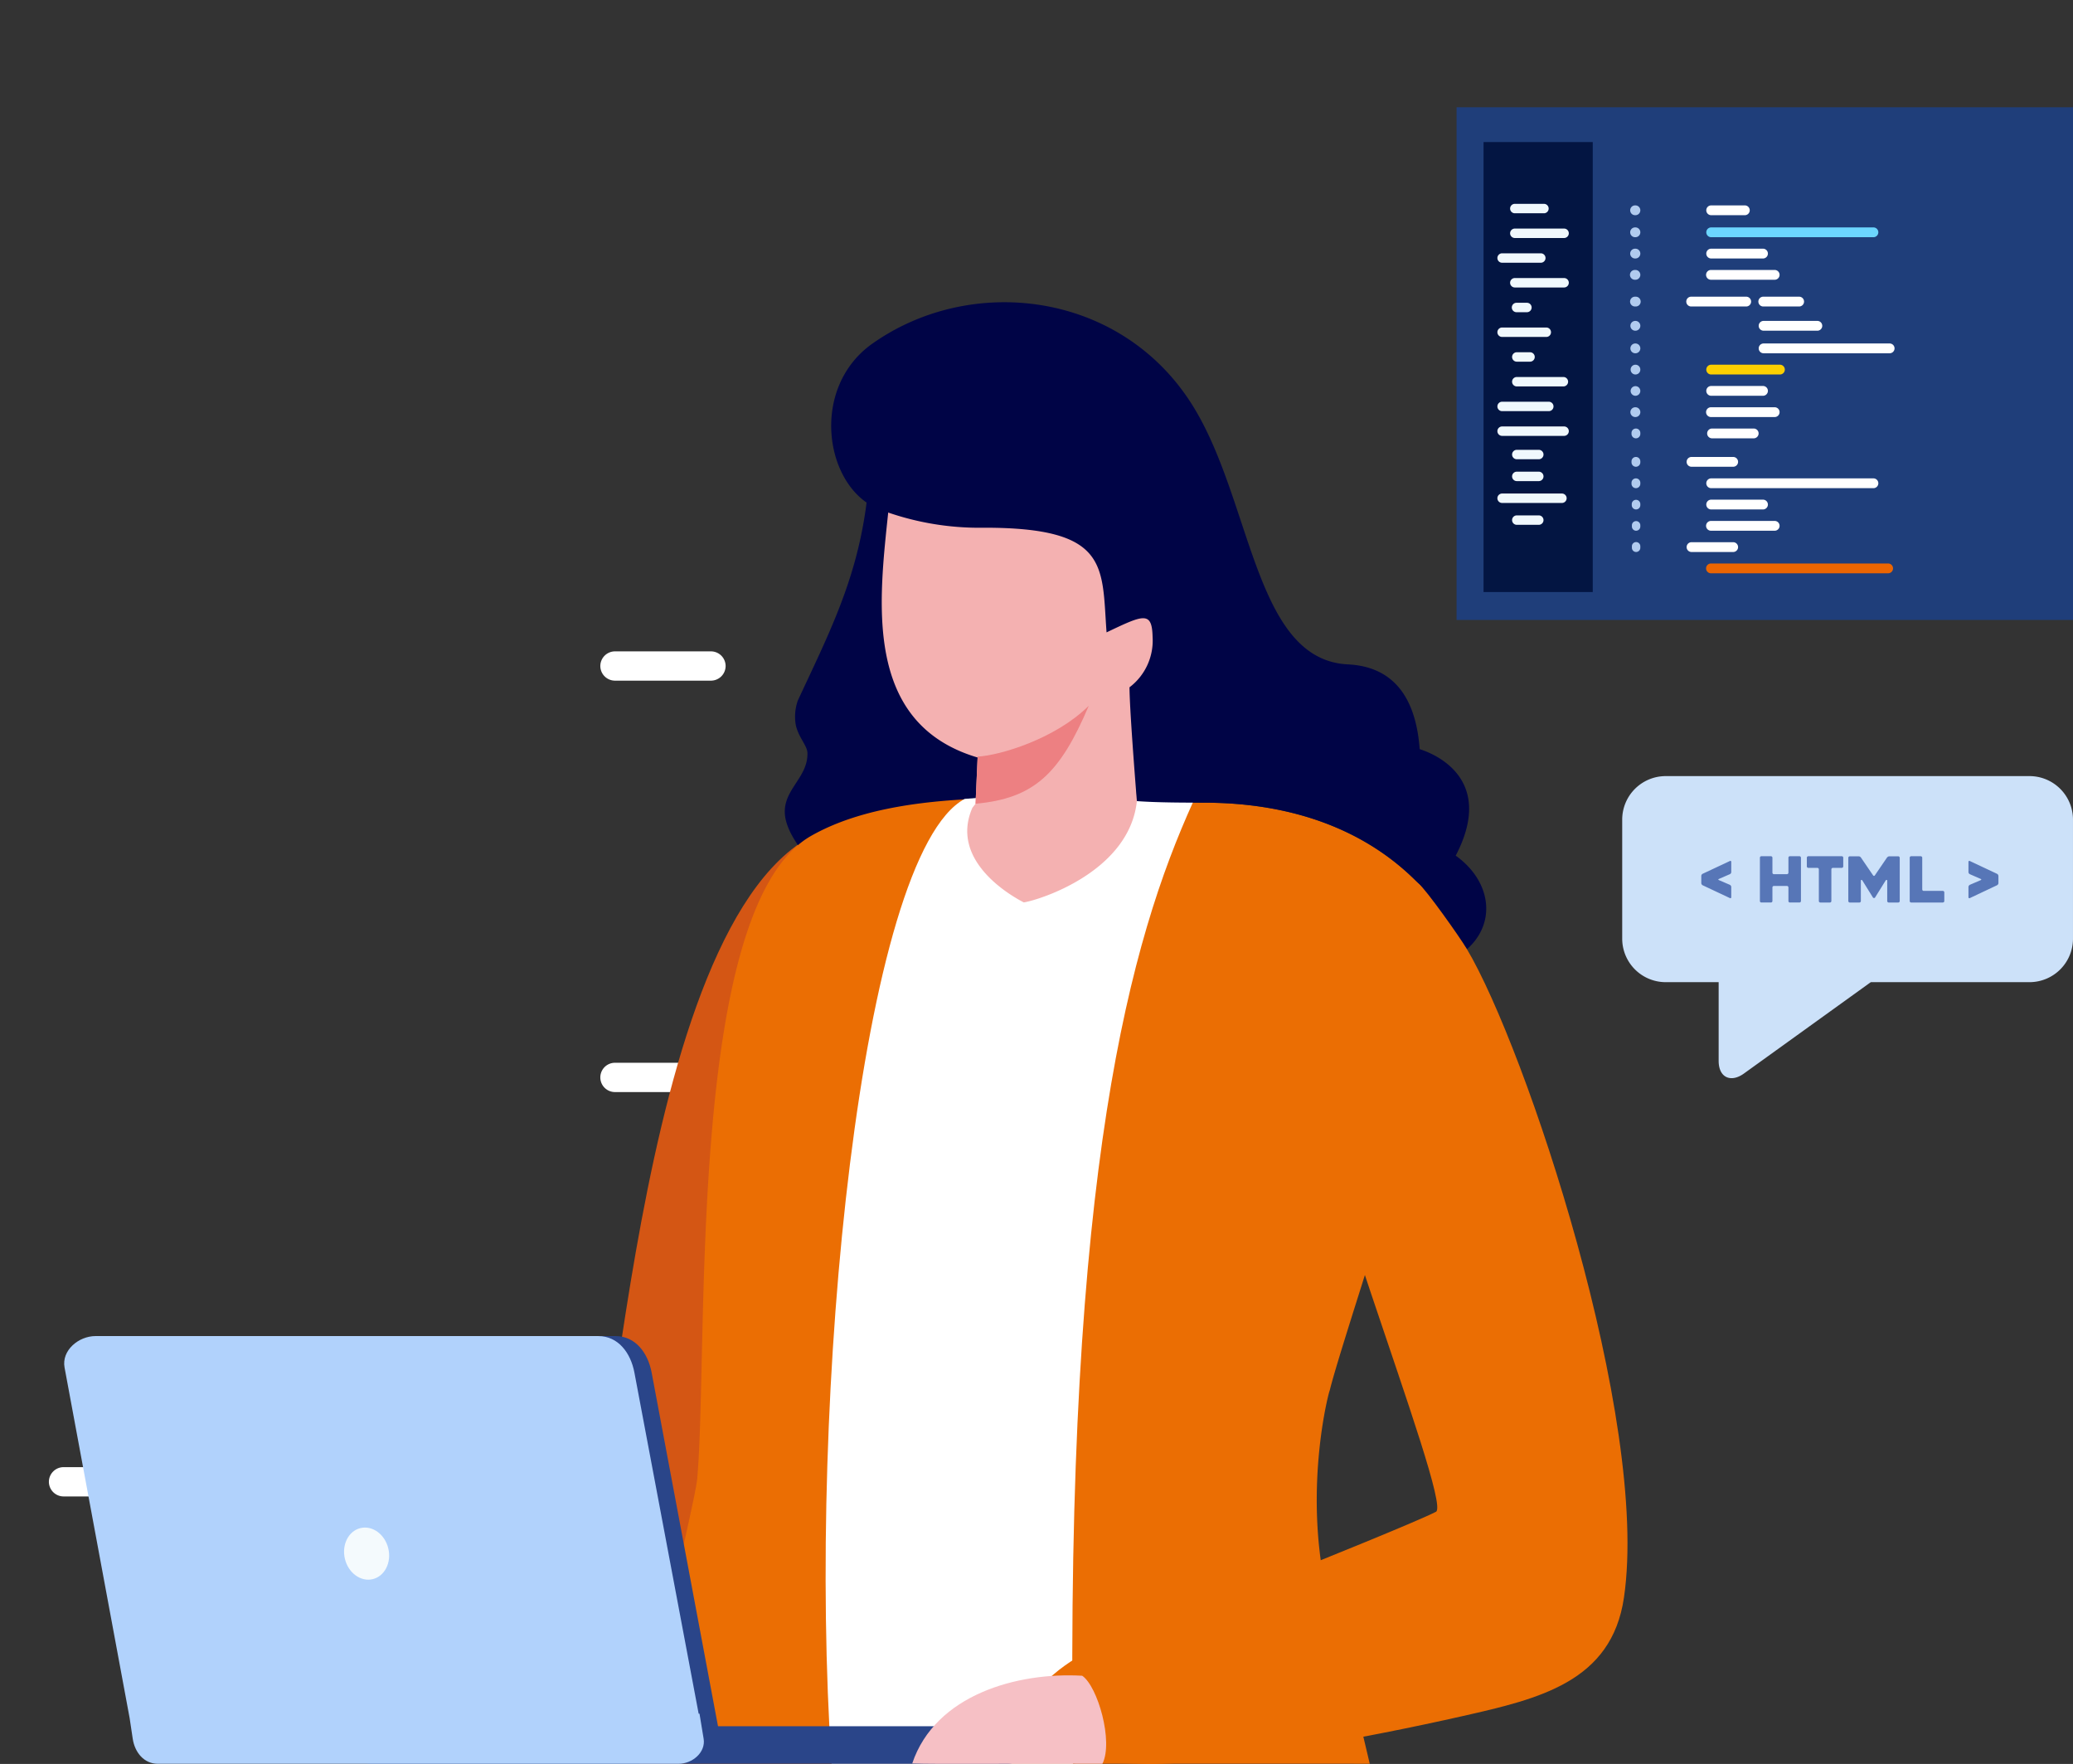 <svg xmlns="http://www.w3.org/2000/svg" xmlns:xlink="http://www.w3.org/1999/xlink" width="423.196" height="360.045" viewBox="0 0 423.196 360.045">
  <rect x="0" y="0" width="423.196" height="360.045" fill="#333333" stroke="none"/>
  <defs>
    <clipPath id="clip-path">
      <rect id="Rectángulo_37363" data-name="Rectángulo 37363" width="423.196" height="360.045" transform="translate(0 0)" fill="none"/>
    </clipPath>
  </defs>
  <g id="img23" transform="translate(0 -0.002)">
    <g id="Grupo_142482" data-name="Grupo 142482" transform="translate(0 0.002)" clip-path="url(#clip-path)">
      <path id="Trazado_184361" data-name="Trazado 184361" d="M37.736,1048.474H62.693a3,3,0,0,0,2.989-2.989h0a3,3,0,0,0-2.989-2.989H37.736a3,3,0,0,0-2.989,2.989h0a3,3,0,0,0,2.989,2.989" transform="translate(-24.766 -743.032)" fill="#fff" fill-rule="evenodd"/>
      <path id="Trazado_184363" data-name="Trazado 184363" d="M317.789,1003.175h19.6a3,3,0,0,0,2.99-2.989h0a3,3,0,0,0-2.99-2.989h-19.6a3,3,0,0,0-2.989,2.989h0a3,3,0,0,0,2.989,2.989" transform="translate(-224.371 -710.745)" fill="#6cd6ff" fill-rule="evenodd"/>
      <path id="Trazado_184364" data-name="Trazado 184364" d="M429.626,1003.175h19.6a3,3,0,0,0,2.99-2.989h0a3,3,0,0,0-2.99-2.989h-19.6a3,3,0,0,0-2.989,2.989h0a3,3,0,0,0,2.989,2.989" transform="translate(-304.083 -710.745)" fill="#fccf00" fill-rule="evenodd"/>
      <path id="Trazado_184365" data-name="Trazado 184365" d="M429.626,468.81h19.6a3,3,0,0,0,2.99-2.989h0a3,3,0,0,0-2.99-2.989h-19.6a3,3,0,0,0-2.989,2.989h0a3,3,0,0,0,2.989,2.989" transform="translate(-304.083 -329.88)" fill="#fff" fill-rule="evenodd"/>
      <path id="Trazado_184366" data-name="Trazado 184366" d="M429.626,761.14h19.6a2.989,2.989,0,1,0,0-5.979h-19.6a2.989,2.989,0,0,0,0,5.979" transform="translate(-304.083 -538.236)" fill="#fff" fill-rule="evenodd"/>
      <path id="Trazado_184367" data-name="Trazado 184367" d="M1035.191,76.22h125.743a.051.051,0,0,1,.051.051V180.815a.051.051,0,0,1-.051.051H1035.191a.051.051,0,0,1-.051-.051V76.271a.051.051,0,0,1,.051-.051" transform="translate(-737.789 -54.326)" fill="#1f3e7a" fill-rule="evenodd"/>
      <path id="Trazado_184368" data-name="Trazado 184368" d="M1213.468,402.4h36.168a1,1,0,0,0,0-2h-36.168a1,1,0,1,0,0,2" transform="translate(-864.179 -285.384)" fill="#eb6502" fill-rule="evenodd"/>
      <path id="Trazado_184369" data-name="Trazado 184369" d="M1199.646,387.279h8.505a1,1,0,1,0,0-2h-8.505a1,1,0,0,0,0,2" transform="translate(-854.328 -274.609)" fill="#fff" fill-rule="evenodd"/>
      <path id="Trazado_184370" data-name="Trazado 184370" d="M1213.468,372.162h13.005a1,1,0,1,0,0-2h-13.005a1,1,0,1,0,0,2" transform="translate(-864.179 -263.834)" fill="#fff" fill-rule="evenodd"/>
      <path id="Trazado_184371" data-name="Trazado 184371" d="M1213.622,357.044H1224.2a1,1,0,0,0,0-2h-10.579a1,1,0,1,0,0,2" transform="translate(-864.289 -253.059)" fill="#fff" fill-rule="evenodd"/>
      <path id="Trazado_184372" data-name="Trazado 184372" d="M1213.622,341.927h33.123a1,1,0,1,0,0-2h-33.123a1,1,0,1,0,0,2" transform="translate(-864.289 -242.285)" fill="#fff" fill-rule="evenodd"/>
      <path id="Trazado_184373" data-name="Trazado 184373" d="M1199.646,326.708h8.505a1,1,0,1,0,0-2h-8.505a1,1,0,0,0,0,2" transform="translate(-854.328 -231.438)" fill="#fff" fill-rule="evenodd"/>
      <path id="Trazado_184374" data-name="Trazado 184374" d="M1213.468,193.836h13.005a1,1,0,1,0,0-2h-13.005a1,1,0,1,0,0,2" transform="translate(-864.179 -136.734)" fill="#fff" fill-rule="evenodd"/>
      <path id="Trazado_184375" data-name="Trazado 184375" d="M1213.622,178.719H1224.2a1,1,0,0,0,0-2h-10.579a1,1,0,1,0,0,2" transform="translate(-864.289 -125.959)" fill="#fff" fill-rule="evenodd"/>
      <path id="Trazado_184376" data-name="Trazado 184376" d="M1213.622,163.6h33.123a1,1,0,1,0,0-2h-33.123a1,1,0,1,0,0,2" transform="translate(-864.289 -115.184)" fill="#6cd6ff" fill-rule="evenodd"/>
      <path id="Trazado_184377" data-name="Trazado 184377" d="M1214.235,306.508h8.505a1,1,0,0,0,0-2h-8.505a1,1,0,1,0,0,2" transform="translate(-864.726 -217.04)" fill="#fff" fill-rule="evenodd"/>
      <path id="Trazado_184378" data-name="Trazado 184378" d="M1213.468,291.391h13.005a1,1,0,1,0,0-2h-13.005a1,1,0,1,0,0,2" transform="translate(-864.179 -206.266)" fill="#fff" fill-rule="evenodd"/>
      <path id="Trazado_184379" data-name="Trazado 184379" d="M1213.622,276.273H1224.2a1,1,0,0,0,0-2h-10.579a1,1,0,1,0,0,2" transform="translate(-864.289 -195.49)" fill="#fff" fill-rule="evenodd"/>
      <path id="Trazado_184380" data-name="Trazado 184380" d="M1213.622,261.156h14.033a1,1,0,1,0,0-2h-14.033a1,1,0,1,0,0,2" transform="translate(-864.289 -184.716)" fill="#fccf00" fill-rule="evenodd"/>
      <path id="Trazado_184381" data-name="Trazado 184381" d="M1250.867,246.073H1276.6a1,1,0,1,0,0-2h-25.733a1,1,0,1,0,0,2" transform="translate(-890.835 -173.965)" fill="#fff" fill-rule="evenodd"/>
      <path id="Trazado_184382" data-name="Trazado 184382" d="M1250.867,230.037h10.975a1,1,0,1,0,0-2h-10.975a1,1,0,1,0,0,2" transform="translate(-890.835 -162.536)" fill="#fff" fill-rule="evenodd"/>
      <rect id="Rectángulo_37362" data-name="Rectángulo 37362" width="22.293" height="91.845" transform="translate(302.861 28.996)" fill="#031542"/>
      <path id="Trazado_184383" data-name="Trazado 184383" d="M1199.646,212.817h11.093a1,1,0,1,0,0-1.995h-11.093a1,1,0,1,0,0,1.995" transform="translate(-854.328 -150.262)" fill="#fff" fill-rule="evenodd"/>
      <path id="Trazado_184384" data-name="Trazado 184384" d="M1250.881,212.817h7.325a1,1,0,0,0,0-1.995h-7.325a1,1,0,1,0,0,1.995" transform="translate(-890.845 -150.262)" fill="#fff" fill-rule="evenodd"/>
      <path id="Trazado_184385" data-name="Trazado 184385" d="M1075.566,321.551h4.489a.966.966,0,0,0,.963-.963h0a.966.966,0,0,0-.963-.963h-4.489a.966.966,0,0,0-.963.963h0a.966.966,0,0,0,.963.963" transform="translate(-765.916 -227.811)" fill="#f0f8fd" fill-rule="evenodd"/>
      <path id="Trazado_184386" data-name="Trazado 184386" d="M1065.124,304.947h12.654a.966.966,0,0,0,.963-.963h0a.966.966,0,0,0-.963-.963h-12.654a.966.966,0,0,0-.963.963h0a.966.966,0,0,0,.963.963" transform="translate(-758.473 -215.977)" fill="#f0f8fd" fill-rule="evenodd"/>
      <path id="Trazado_184387" data-name="Trazado 184387" d="M1065.124,287.371h9.529a.963.963,0,0,0,0-1.926h-9.529a.963.963,0,1,0,0,1.926" transform="translate(-758.473 -203.449)" fill="#f0f8fd" fill-rule="evenodd"/>
      <path id="Trazado_184388" data-name="Trazado 184388" d="M1075.566,269.8h9.51a.963.963,0,0,0,0-1.926h-9.51a.963.963,0,1,0,0,1.926" transform="translate(-765.916 -190.924)" fill="#f0f8fd" fill-rule="evenodd"/>
      <path id="Trazado_184389" data-name="Trazado 184389" d="M1075.567,252.22h2.7a.963.963,0,1,0,0-1.926h-2.7a.963.963,0,0,0,0,1.926" transform="translate(-765.916 -178.396)" fill="#f0f8fd" fill-rule="evenodd"/>
      <path id="Trazado_184390" data-name="Trazado 184390" d="M1065.124,234.645h9.019a.963.963,0,0,0,0-1.926h-9.019a.963.963,0,1,0,0,1.926" transform="translate(-758.473 -165.869)" fill="#f0f8fd" fill-rule="evenodd"/>
      <path id="Trazado_184391" data-name="Trazado 184391" d="M1075.37,217.069h2.122a.963.963,0,0,0,0-1.926h-2.122a.963.963,0,0,0,0,1.926" transform="translate(-765.776 -153.342)" fill="#f0f8fd" fill-rule="evenodd"/>
      <path id="Trazado_184392" data-name="Trazado 184392" d="M1074.163,199.493h10.057a.963.963,0,0,0,0-1.926h-10.057a.963.963,0,0,0,0,1.926" transform="translate(-764.916 -140.815)" fill="#f0f8fd" fill-rule="evenodd"/>
      <path id="Trazado_184393" data-name="Trazado 184393" d="M1065.124,181.918h7.9a.963.963,0,1,0,0-1.926h-7.9a.963.963,0,1,0,0,1.926" transform="translate(-758.473 -128.289)" fill="#f0f8fd" fill-rule="evenodd"/>
      <path id="Trazado_184394" data-name="Trazado 184394" d="M1074.163,164.341h10.057a.963.963,0,0,0,0-1.926h-10.057a.963.963,0,0,0,0,1.926" transform="translate(-764.916 -115.761)" fill="#f0f8fd" fill-rule="evenodd"/>
      <path id="Trazado_184395" data-name="Trazado 184395" d="M1074.163,146.766h5.944a.963.963,0,1,0,0-1.926h-5.944a.963.963,0,0,0,0,1.926" transform="translate(-764.916 -103.234)" fill="#f0f8fd" fill-rule="evenodd"/>
      <path id="Trazado_184396" data-name="Trazado 184396" d="M1075.566,337.081h4.489a.966.966,0,0,0,.963-.963h0a.966.966,0,0,0-.963-.963h-4.489a.966.966,0,0,0-.963.963h0a.966.966,0,0,0,.963.963" transform="translate(-765.916 -238.88)" fill="#f0f8fd" fill-rule="evenodd"/>
      <path id="Trazado_184397" data-name="Trazado 184397" d="M1065.124,352.611h12.211a.966.966,0,0,0,.963-.963h0a.966.966,0,0,0-.963-.963h-12.211a.966.966,0,0,0-.963.963h0a.966.966,0,0,0,.963.963" transform="translate(-758.473 -249.949)" fill="#f0f8fd" fill-rule="evenodd"/>
      <path id="Trazado_184398" data-name="Trazado 184398" d="M1075.566,368.14h4.489a.963.963,0,1,0,0-1.926h-4.489a.963.963,0,1,0,0,1.926" transform="translate(-765.916 -261.017)" fill="#f0f8fd" fill-rule="evenodd"/>
      <path id="Trazado_184399" data-name="Trazado 184399" d="M1213.622,147.96h6.872a1,1,0,1,0,0-2h-6.872a1,1,0,0,0,0,2" transform="translate(-864.29 -104.036)" fill="#fff" fill-rule="evenodd"/>
      <path id="Trazado_184400" data-name="Trazado 184400" d="M1159.382,193.836h.117a1,1,0,0,0,0-2h-.117a1,1,0,0,0,0,2" transform="translate(-825.631 -136.734)" fill="#b1cbef" fill-rule="evenodd"/>
      <path id="Trazado_184401" data-name="Trazado 184401" d="M1159.536,178.719h.072a1,1,0,1,0,0-2h-.072a1,1,0,1,0,0,2" transform="translate(-825.74 -125.959)" fill="#b1cbef" fill-rule="evenodd"/>
      <path id="Trazado_184402" data-name="Trazado 184402" d="M1159.536,163.6h.072a1,1,0,1,0,0-2h-.072a1,1,0,1,0,0,2" transform="translate(-825.74 -115.184)" fill="#b1cbef" fill-rule="evenodd"/>
      <path id="Trazado_184403" data-name="Trazado 184403" d="M1159.536,147.96h.072a1,1,0,0,0,0-2h-.072a1,1,0,1,0,0,2" transform="translate(-825.74 -104.036)" fill="#b1cbef" fill-rule="evenodd"/>
      <path id="Trazado_184404" data-name="Trazado 184404" d="M1159.685,246.073h.03a1,1,0,0,0,0-2h-.03a1,1,0,1,0,0,2" transform="translate(-825.846 -173.965)" fill="#b1cbef" fill-rule="evenodd"/>
      <path id="Trazado_184405" data-name="Trazado 184405" d="M1159.685,230.037h.03a1,1,0,0,0,0-2h-.03a1,1,0,1,0,0,2" transform="translate(-825.846 -162.536)" fill="#b1cbef" fill-rule="evenodd"/>
      <path id="Trazado_184406" data-name="Trazado 184406" d="M1159.7,212.817h.026a1,1,0,1,0,0-1.995h-.026a1,1,0,1,0,0,1.995" transform="translate(-825.856 -150.262)" fill="#b1cbef" fill-rule="evenodd"/>
      <path id="Trazado_184407" data-name="Trazado 184407" d="M1160.377,306.508h0a.9.9,0,0,0,.9-.9v-.2a.9.9,0,1,0-1.8,0v.2a.9.9,0,0,0,.9.9" transform="translate(-826.41 -217.04)" fill="#b1cbef" fill-rule="evenodd"/>
      <path id="Trazado_184408" data-name="Trazado 184408" d="M1159.685,291.391h.03a1,1,0,0,0,0-2h-.03a1,1,0,1,0,0,2" transform="translate(-825.846 -206.266)" fill="#b1cbef" fill-rule="evenodd"/>
      <path id="Trazado_184409" data-name="Trazado 184409" d="M1159.835,276.273h0a.993.993,0,0,0,.99-.99v-.016a.99.99,0,0,0-1.979,0v.016a.993.993,0,0,0,.99.99" transform="translate(-825.959 -195.49)" fill="#b1cbef" fill-rule="evenodd"/>
      <path id="Trazado_184410" data-name="Trazado 184410" d="M1159.834,261.156h0a.993.993,0,0,0,.99-.99v-.016a.99.99,0,0,0-1.98,0v.016a.993.993,0,0,0,.99.99" transform="translate(-825.958 -184.716)" fill="#b1cbef" fill-rule="evenodd"/>
      <path id="Trazado_184411" data-name="Trazado 184411" d="M1160.61,387.279h0a.862.862,0,0,0,.86-.86v-.276a.86.86,0,1,0-1.719,0v.276a.862.862,0,0,0,.86.86" transform="translate(-826.604 -274.609)" fill="#b1cbef" fill-rule="evenodd"/>
      <path id="Trazado_184412" data-name="Trazado 184412" d="M1160.61,372.162h0a.862.862,0,0,0,.86-.86v-.276a.86.86,0,0,0-1.719,0v.276a.862.862,0,0,0,.86.86" transform="translate(-826.604 -263.834)" fill="#b1cbef" fill-rule="evenodd"/>
      <path id="Trazado_184413" data-name="Trazado 184413" d="M1160.526,357.044h0a.876.876,0,0,0,.874-.874v-.248a.874.874,0,0,0-1.747,0v.248a.876.876,0,0,0,.874.874" transform="translate(-826.534 -253.059)" fill="#b1cbef" fill-rule="evenodd"/>
      <path id="Trazado_184414" data-name="Trazado 184414" d="M1160.375,341.927h0a.9.9,0,0,0,.9-.9v-.2a.9.9,0,1,0-1.8,0v.2a.9.9,0,0,0,.9.9" transform="translate(-826.408 -242.285)" fill="#b1cbef" fill-rule="evenodd"/>
      <path id="Trazado_184415" data-name="Trazado 184415" d="M1160.377,326.708h0a.9.9,0,0,0,.9-.9v-.2a.9.9,0,0,0-1.8,0v.2a.9.9,0,0,0,.9.9" transform="translate(-826.41 -231.438)" fill="#b1cbef" fill-rule="evenodd"/>
      <path id="Trazado_184416" data-name="Trazado 184416" d="M1236.032,551.466h-74.308a8.886,8.886,0,0,0-8.86,8.86v24.343a8.886,8.886,0,0,0,8.86,8.859h10.829v16.059c0,3.462,2.521,4.49,5.143,2.6l25.387-18.28c.18-.129.357-.261.54-.38h32.409a8.886,8.886,0,0,0,8.859-8.859V560.326a8.886,8.886,0,0,0-8.859-8.86" transform="translate(-821.696 -393.054)" fill="#cce1f9"/>
      <path id="Trazado_184417" data-name="Trazado 184417" d="M1269.737,612.428v1.458a.439.439,0,0,1-.084.252.592.592,0,0,1-.2.187l-5.55,2.62a.206.206,0,0,1-.2,0,.2.2,0,0,1-.084-.181v-2.091a.441.441,0,0,1,.084-.252.587.587,0,0,1,.2-.187l2.22-.955c.078-.034.116-.073.116-.116s-.038-.086-.116-.129l-2.22-.968a.478.478,0,0,1-.2-.174.442.442,0,0,1-.084-.252v-2.078a.211.211,0,0,1,.084-.187.179.179,0,0,1,.2.006l5.55,2.608a.525.525,0,0,1,.284.439m-11.049,3.356v1.755a.309.309,0,0,1-.31.31h-6.441a.293.293,0,0,1-.226-.09.309.309,0,0,1-.084-.219v-8.829a.309.309,0,0,1,.084-.219.294.294,0,0,1,.226-.09h1.937a.308.308,0,0,1,.31.31v6.454a.31.31,0,0,0,.084.219.292.292,0,0,0,.226.091h3.885a.308.308,0,0,1,.31.31m-9.1-7.061v8.816a.3.3,0,0,1-.09.219.293.293,0,0,1-.217.09h-1.94a.293.293,0,0,1-.217-.09.3.3,0,0,1-.09-.219v-4.156a.123.123,0,0,0-.116-.142.2.2,0,0,0-.194.09l-2.175,3.5a.226.226,0,0,1-.207.1.258.258,0,0,1-.219-.1l-2.175-3.5a.177.177,0,0,0-.181-.09.123.123,0,0,0-.116.142v4.156a.3.3,0,0,1-.09.219.294.294,0,0,1-.217.09H1239.4a.294.294,0,0,1-.217-.09.3.3,0,0,1-.091-.219v-8.816a.309.309,0,0,1,.308-.31h1.8a.568.568,0,0,1,.271.077.548.548,0,0,1,.2.181l2.485,3.64a.224.224,0,0,0,.181.1.193.193,0,0,0,.168-.1l2.485-3.64a.681.681,0,0,1,.217-.181.569.569,0,0,1,.271-.077h1.8a.292.292,0,0,1,.217.09.3.3,0,0,1,.09.219m-11.837,2.052h-1.807a.308.308,0,0,0-.309.31v6.454a.312.312,0,0,1-.084.219.293.293,0,0,1-.226.09h-1.936a.308.308,0,0,1-.31-.31v-6.454a.31.31,0,0,0-.084-.219.293.293,0,0,0-.226-.09h-1.833a.308.308,0,0,1-.31-.31v-1.756a.308.308,0,0,1,.31-.31h6.815a.294.294,0,0,1,.226.09.312.312,0,0,1,.084.219v1.756a.312.312,0,0,1-.084.219.294.294,0,0,1-.226.09m-8.326-2.065v8.829a.308.308,0,0,1-.31.31h-1.936a.293.293,0,0,1-.226-.09.311.311,0,0,1-.084-.219v-2.762a.308.308,0,0,0-.308-.31h-2.65a.291.291,0,0,0-.224.09.311.311,0,0,0-.084.219v2.762a.3.3,0,0,1-.09.219.3.3,0,0,1-.222.09h-1.932a.3.3,0,0,1-.228-.09.309.309,0,0,1-.084-.219v-8.829a.309.309,0,0,1,.084-.219.3.3,0,0,1,.228-.09h1.932a.3.3,0,0,1,.222.09.3.3,0,0,1,.09.219v3.046a.311.311,0,0,0,.084.219.292.292,0,0,0,.224.09h2.65a.308.308,0,0,0,.308-.31v-3.046a.311.311,0,0,1,.084-.219.294.294,0,0,1,.226-.09h1.936a.308.308,0,0,1,.31.31m-14.225.852v2.078a.439.439,0,0,1-.084.252.48.48,0,0,1-.2.174l-2.233.968q-.129.064-.129.129t.129.116l2.22.955a.555.555,0,0,1,.212.187.438.438,0,0,1,.084.252v2.091a.194.194,0,0,1-.084.181.2.2,0,0,1-.2,0l-5.564-2.62a.539.539,0,0,1-.193-.187.466.466,0,0,1-.078-.252v-1.458a.5.5,0,0,1,.078-.258.433.433,0,0,1,.193-.181l5.564-2.608a.178.178,0,0,1,.2-.006.21.21,0,0,1,.084.187" transform="translate(-861.765 -433.634)" fill="#5776b7"/>
      <path id="Trazado_184419" data-name="Trazado 184419" d="M342.247,603.008c11.311,16.091-17.589,96.012-23.154,133.937-2.541,17.324-8.008,20.878-23.614,24.415-20.47,4.64-34.344,10.327-49.368,9.811-8.791-.3-15.877.043-19.324-2.543-11.99-8.992,6.63-19.385,6.63-19.385s37.393-14.747,44.856-18.577c6.421-3.784,10.091-135.143,52.054-144.448,5.5-1.219,4.573,9.324,11.92,16.791" transform="translate(-158.773 -417.754)" fill="#d45614" fill-rule="evenodd"/>
      <path id="Trazado_184420" data-name="Trazado 184420" d="M506.665,1010.454c-7.017-4.431-13.7-6.934-15.959,0Zm119.461,0a279.551,279.551,0,0,0-7.566-43.141c-18.13-.614-34.652-4.059-38.759-6.923-1.708-5.274-9.5-23.3-2.042-25.938,5.731-2.521,15.412-3.289,25.329-3.661-31.135-45.737-79.43-.148-76.7,79.664Z" transform="translate(-349.747 -650.442)" fill="#0b3870" fill-rule="evenodd"/>
      <path id="Trazado_184421" data-name="Trazado 184421" d="M574.211,281.742a81.394,81.394,0,0,1,.053,22.886c-2.139,15.112-7.682,25.858-13.862,39.149a9.819,9.819,0,0,0-.394,5.178c.627,2.49,2.294,4.064,2.343,5.5.2,5.653-6.269,8-4.217,14.441,2.181,6.846,12.167,14.67,18.25,23.222,0,0,19.967-21.977,28.518-23.529s9.69-28.437,9.69-29.817-7.61-54.979-7.61-54.979Z" transform="translate(-397.519 -200.81)" fill="#000446" fill-rule="evenodd"/>
      <path id="Trazado_184422" data-name="Trazado 184422" d="M569.71,567.963c17.8,0,33.066,5.457,43.841,16.6a8.3,8.3,0,0,1,1.591,2.472c-3.449,31.816-16.657,39.584-7.261,59.77-1.765,6.751-11.033,34.77-12.549,41.1-.133.008-5.311,19.447-.847,40.365,2.75,9.3,4.508,16.85,9.013,35.863h-149.1c5.323-30.2,11.426-54,11.8-58.187,2.406-26.99-2.3-116.668,23.26-131.218,20.224-11.514,55.553-6.764,80.258-6.764" transform="translate(-323.865 -404.12)" fill="#eb6e03" fill-rule="evenodd"/>
      <path id="Trazado_184423" data-name="Trazado 184423" d="M615.131,565.317c-21.139,11.43-32.223,121.524-27.171,196.943h49.278c-1.633-121.416,11.841-168.315,24.533-196.325-17.984-1.186-24.314-2.514-46.64-.618" transform="translate(-418.202 -402.248)" fill="#fff" fill-rule="evenodd"/>
      <path id="Trazado_184424" data-name="Trazado 184424" d="M646.2,367.535l-.422,9.434-.648.834c-4.607,10.535,7.289,17.665,10.5,19.306,3.282-.5,22.046-6.433,23.138-21.266l-.084-.951-.652-21.025a5.837,5.837,0,0,0,4.583-3.205c1.88-3.2,3.5-9.406,3.21-11.641-.517-4.029-6.191-1.575-6.191-1.575h0c5.349-11.634,11.973-21.581-.143-28.724s-37.172-7.773-37.172-7.773l-14.943-2.221c6.674,11.746-14.87,58.795,18.825,68.807" transform="translate(-446.624 -212.917)" fill="#f4b1b1" fill-rule="evenodd"/>
      <path id="Trazado_184425" data-name="Trazado 184425" d="M716.41,501.441c-5.911,13.9-11.156,18.924-23.126,20.011l.43-9.622c4.562-.239,15.869-3.606,22.7-10.388" transform="translate(-494.133 -357.399)" fill="#ed8082" fill-rule="evenodd"/>
      <path id="Trazado_184426" data-name="Trazado 184426" d="M599.112,223.2c20.02-14.144,50.112-10.736,64.845,11.809,12.681,19.4,12.845,52.719,32.209,53.662,6.34.308,13.657,3.464,14.667,17.3,4.585,1.473,15.037,7.022,7.358,21.742,7.574,5.432,8.4,14.384,1.607,19.672-3.379-6.378-4.812-8.2-7.493-11.392l0,0A8.29,8.29,0,0,0,710.7,333.5c-10.776-11.137-26.039-16.6-43.841-16.6-4.22-.009-9.693-.013-13.756-.321-.538-6.635-1.481-19.114-1.508-23.228a11.954,11.954,0,0,0,4.717-10.249c-.119-5.365-1.823-4.577-9.4-.962-1-13.478.683-21.372-24.942-21.363a57.229,57.229,0,0,1-21.672-3.84c-10.9-4.443-14.11-24.609-1.18-33.743" transform="translate(-421.012 -153.064)" fill="#000446" fill-rule="evenodd"/>
      <path id="Trazado_184427" data-name="Trazado 184427" d="M786.753,645.83c5.523-12.26-3.736-53.463,22.747-32.363,1.427,1.137,8.218,10.67,9.76,13.254,11.97,20.066,37.4,96.148,32.08,132.391-2.527,17.225-17.332,20.656-32.848,24.174-20.354,4.614-51.022,10.268-65.96,9.755-8.741-.3-15.786.042-19.215-2.529-11.921-8.94,6.592-19.275,6.592-19.275s65.645-25.831,73.065-29.639c3.508-2.068-30.573-86.1-26.221-95.768" transform="translate(-519.814 -433.03)" fill="#eb6e03" fill-rule="evenodd"/>
      <path id="Trazado_184428" data-name="Trazado 184428" d="M250.574,1226.589H388.1v3.833a3.844,3.844,0,0,1-3.833,3.833H254.407a3.844,3.844,0,0,1-3.833-3.833Z" transform="translate(-178.595 -874.243)" fill="#2a4589" fill-rule="evenodd"/>
      <path id="Trazado_184429" data-name="Trazado 184429" d="M64.26,949.368H166.9c4.047,0,6.6,3.423,7.359,7.446l14.6,77.79H72.527l-14.6-78.823c-.642-3.466,2.851-6.413,6.337-6.413" transform="translate(-41.229 -676.656)" fill="#2a4589" fill-rule="evenodd"/>
      <path id="Trazado_184430" data-name="Trazado 184430" d="M52.019,949.368H154.657c4.048,0,6.6,3.424,7.359,7.447l13.116,69.631h.174l.843,5.111c.457,2.771-2.3,5.111-5.111,5.111H64.711c-2.808,0-4.694-2.33-5.111-5.111l-.629-4.2-13.289-71.58c-.643-3.467,2.852-6.413,6.337-6.413" transform="translate(-32.504 -676.656)" fill="#b1d2fc" fill-rule="evenodd"/>
      <path id="Trazado_184431" data-name="Trazado 184431" d="M247.862,1085.53c2.447-.585,4.988,1.274,5.677,4.152s-.737,5.687-3.184,6.272-4.989-1.274-5.677-4.152.737-5.687,3.184-6.272" transform="translate(-174.269 -773.628)" fill="#f4fafd" fill-rule="evenodd"/>
      <path id="Trazado_184432" data-name="Trazado 184432" d="M687.129,1208.488c-16.088-.08-34.065.131-38.825-.073,4.711-14.034,21.476-18.662,34.7-17.9,3.175,2.169,6.4,13.459,4.125,17.971" transform="translate(-462.074 -848.476)" fill="#f6c0c5" fill-rule="evenodd"/>
    </g>
  </g>
</svg>
